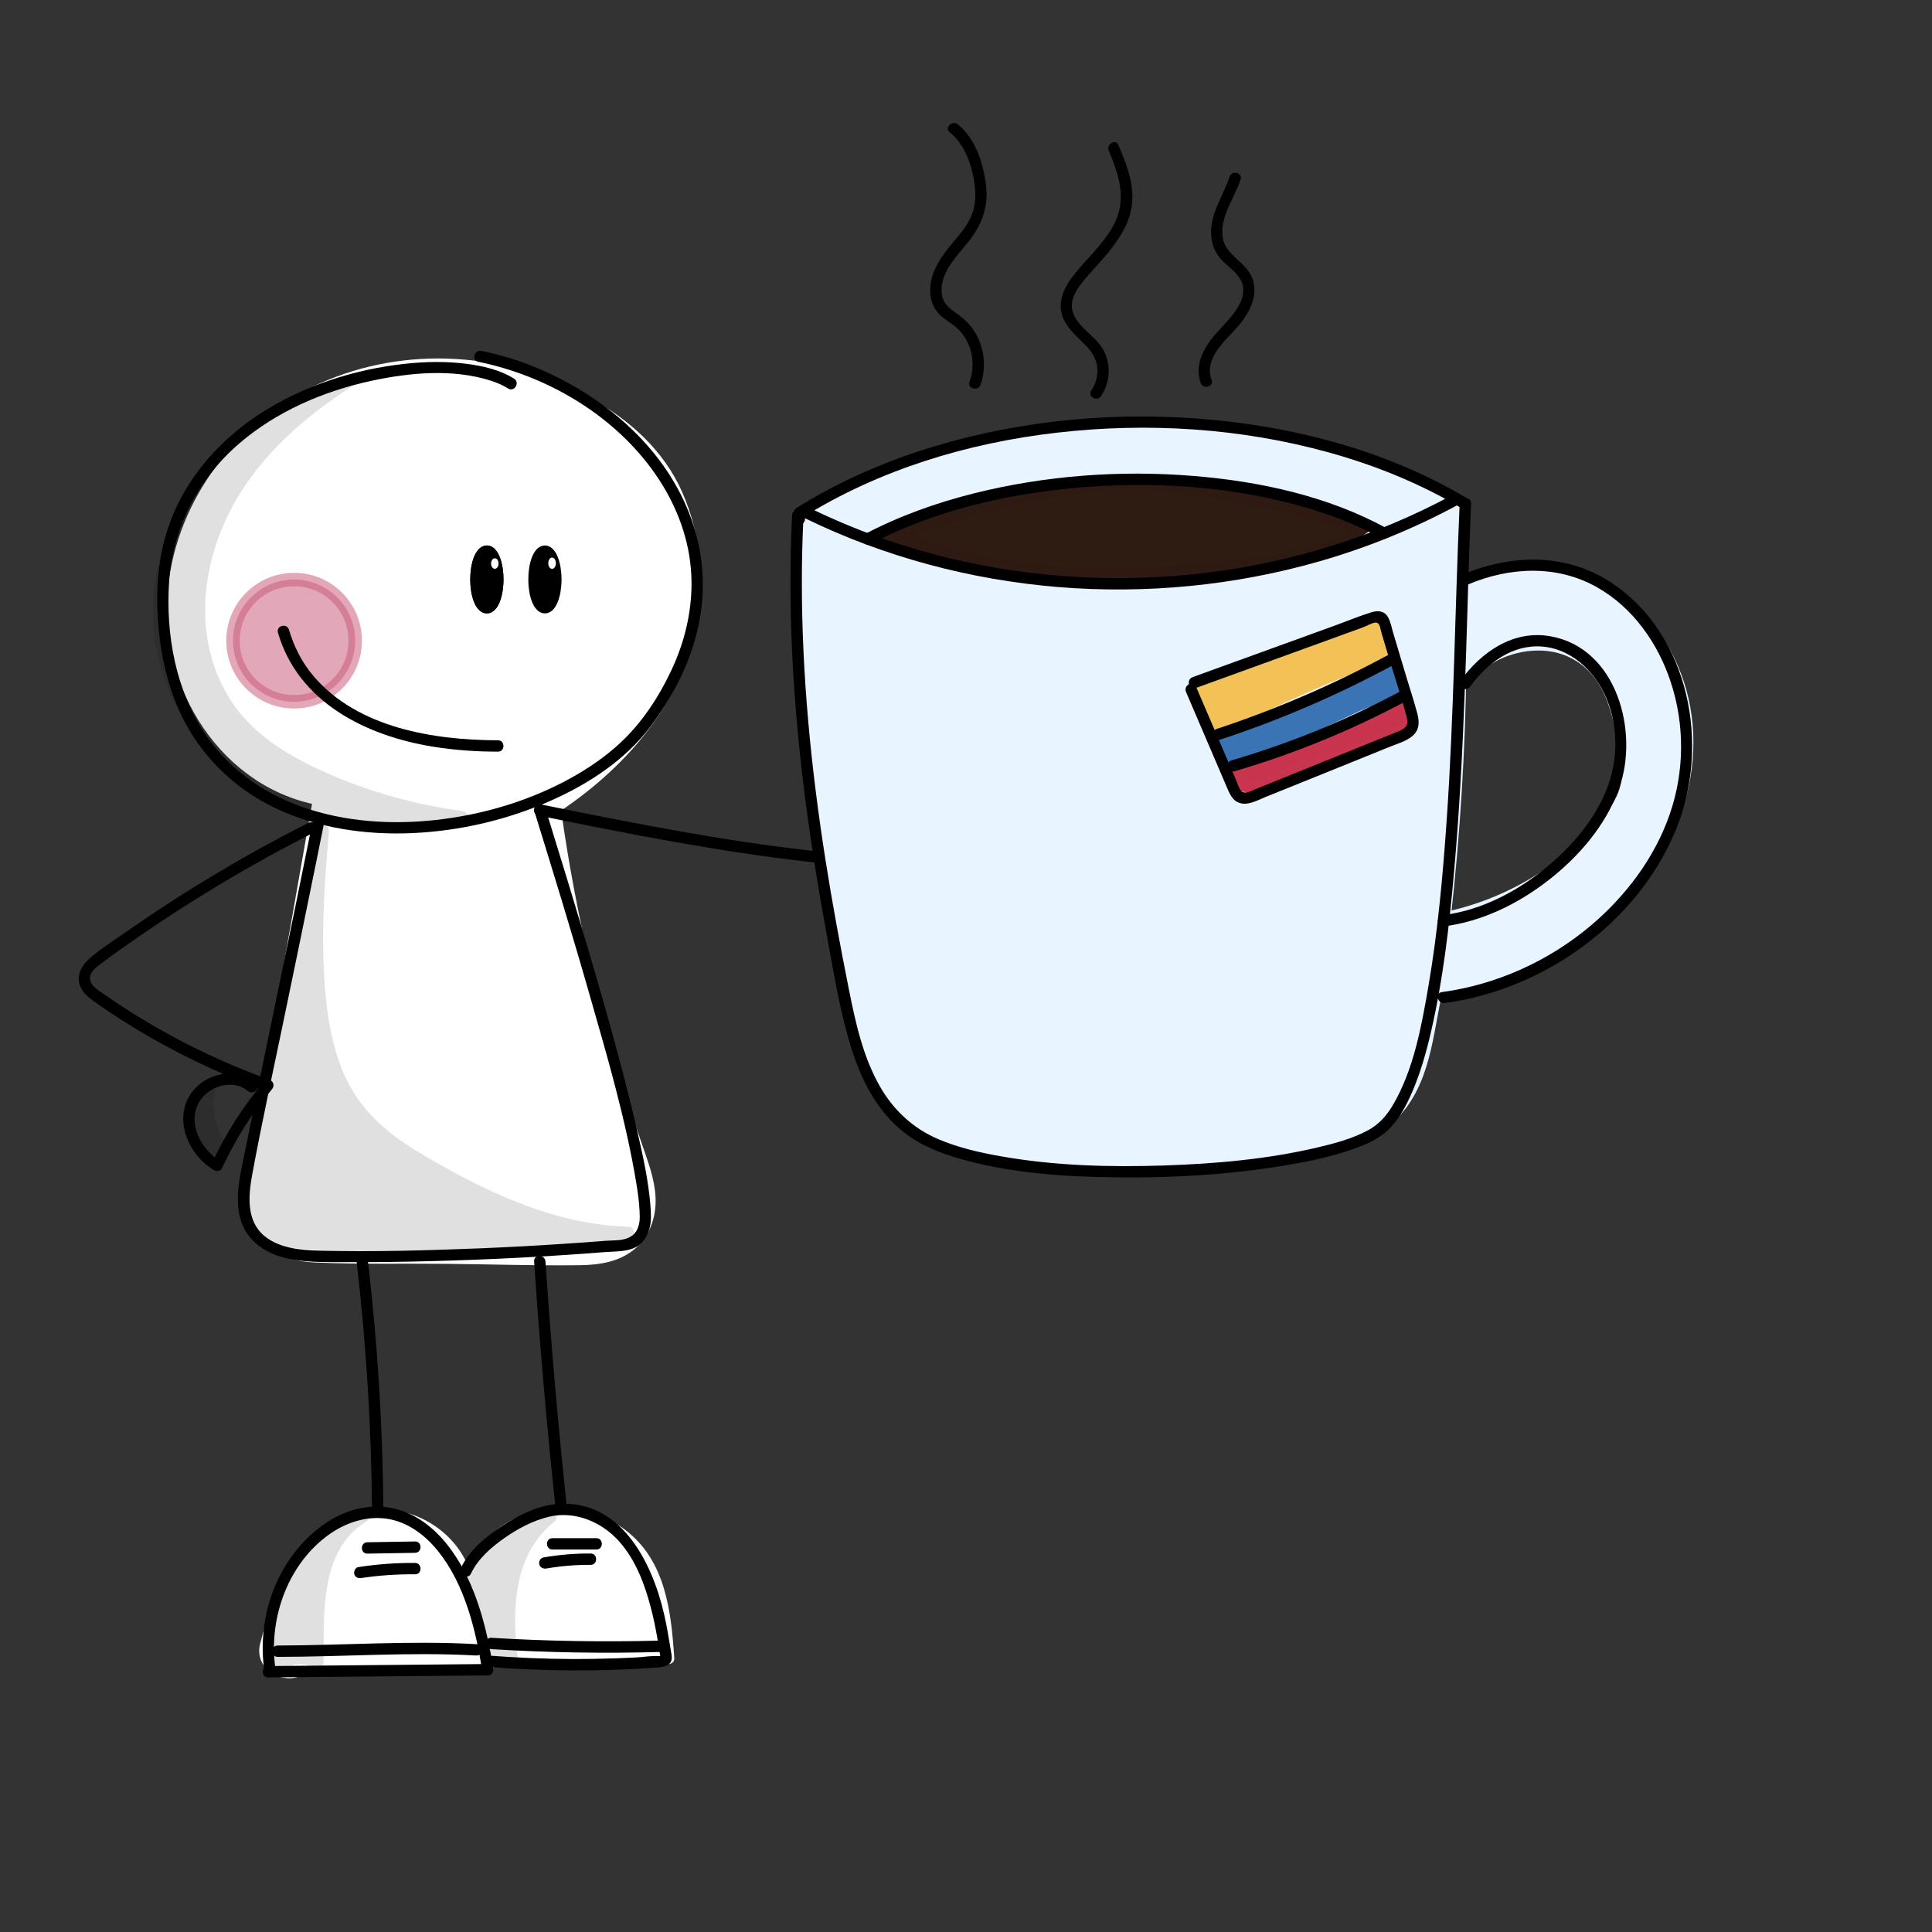 <?xml version="1.0" encoding="utf-8"?>
<!-- Generator: Adobe Adobe Illustrator 24.2.0, SVG Export Plug-In . SVG Version: 6.00 Build 0)  -->
<svg version="1.1" xmlns="http://www.w3.org/2000/svg" xmlns:xlink="http://www.w3.org/1999/xlink" x="0px" y="0px"
	 viewBox="0 0 170.08 170.08" style="enable-background:new 0 0 170.08 170.08;" xml:space="preserve">
<rect x="0" y="0" width="170.08" height="170.08" fill="#333333" stroke="none"/>
<style type="text/css">
	.st0{fill:#FFFFFF;}
	.st1{opacity:0.529;fill:#C85B7B;stroke:#CA5A7A;stroke-width:1.185;stroke-miterlimit:10;}
	.st2{fill:#E8F4FF;}
	.st3{fill:#2E1B12;}
	.st4{fill:#2E1A12;}
	.st5{fill:#F3C156;}
	.st6{fill:#F2C158;}
	.st7{fill:#3B74B5;}
	.st8{fill:#C8344D;}
	.st9{fill:#C9354E;}
	.st10{stroke:#000000;stroke-width:0.965;stroke-miterlimit:10;}
	.st11{fill:#FFFFFF;stroke:#FFFFFF;stroke-width:0.183;stroke-miterlimit:10;}
	.st12{fill:#FFFFFF;stroke:#FFFFFF;stroke-width:0.192;stroke-miterlimit:10;}
	.st13{opacity:0.122;}
</style>
<g id="Ebene_4">
</g>
<g id="Ebene_14">
</g>
<g id="Ebene_16">
	<g>
		<g>
			<path class="st0" d="M24.89,145.83c-0.56-3.52,0.43-7.35,3.16-9.75c2.59-2.27,6.41-2.94,9.42-1.09c1.54,0.95,2.7,2.44,3.13,4.21
				c0.12,0.51,0.8,0.43,0.96,0c1.17-3.15,4.3-5.44,7.68-5.47c3.67-0.03,6.88,2.37,8.09,5.78c0.74,2.08,0.89,4.31,1.03,6.49
				c0.17-0.17,0.33-0.33,0.5-0.5c-5.3,0.47-10.63,0.36-15.91-0.34c-0.28-0.04-0.49,0.26-0.5,0.5c-0.02,0.39-0.03,0.77-0.05,1.16
				c0.17-0.17,0.33-0.33,0.5-0.5c-6.02-0.22-12.04-0.43-18.06-0.65c-0.64-0.02-0.64,0.98,0,1c6.02,0.22,12.04,0.43,18.06,0.65
				c0.28,0.01,0.49-0.24,0.5-0.5c0.02-0.39,0.03-0.77,0.05-1.16c-0.17,0.17-0.33,0.33-0.5,0.5c5.28,0.7,10.61,0.81,15.91,0.34
				c0.26-0.02,0.52-0.21,0.5-0.5c-0.27-4.13-0.76-8.62-4.31-11.31c-3.08-2.34-7.33-2.6-10.61-0.52c-1.77,1.13-3.12,2.79-3.85,4.76
				c0.32,0,0.64,0,0.96,0c-0.86-3.56-4.35-6.08-7.97-6.05c-3.99,0.04-7.5,2.76-8.97,6.39c-0.88,2.16-1.06,4.52-0.69,6.81
				C24.03,146.73,24.99,146.46,24.89,145.83L24.89,145.83z"/>
		</g>
	</g>
</g>
<g id="Ebene_10">
	<g>
		<path class="st0" d="M25.33,145.3c0.58-2.2,1.17-4.44,2.44-6.33c1.26-1.89,3.35-3.38,5.62-3.33c2.94,0.07,5.31,2.73,6.03,5.59
			c0.07,0.28,0.18,0.61,0.46,0.67c0.18,0.04,0.35-0.06,0.5-0.15c1.65-1.02,2.95-2.5,4.45-3.73c1.5-1.23,3.35-2.25,5.28-2.03
			c1.82,0.2,3.38,1.49,4.34,3.04s1.42,3.36,1.83,5.15c-4.53-0.47-9.07-0.74-13.62-0.82c0.04,0.45-0.08,0.91-0.33,1.28
			c-5,0.08-10.01,0.16-15.01,0.23"/>
		<g>
			<path class="st0" d="M27.74,145.97c0.72-2.72,1.75-7.45,5.27-7.82c1.13-0.12,2.19,0.59,2.88,1.45c1.14,1.4,1.02,3.55,2.73,4.46
				c2.1,1.13,4.19-0.88,5.66-2.19c1.26-1.13,2.48-2.51,4.08-3.15c3.64-1.47,4.94,3.64,5.51,6.12c0.8-1.05,1.61-2.11,2.41-3.16
				c-4.53-0.46-9.07-0.73-13.62-0.82c-1.35-0.02-2.5,1.17-2.5,2.5c0.04,0,0.04,0.01,0.01,0.02c0.72-0.41,1.44-0.83,2.16-1.24
				c-5,0.08-10.01,0.16-15.01,0.23c-3.21,0.05-3.22,5.05,0,5c3.31-0.05,6.62-0.1,9.93-0.15c1.61-0.03,3.23,0.01,4.84-0.08
				c2.1-0.11,3.08-1.83,3.07-3.79c-0.83,0.83-1.67,1.67-2.5,2.5c4.55,0.08,9.09,0.36,13.62,0.82c1.7,0.17,2.74-1.73,2.41-3.16
				c-0.99-4.27-3.03-9.15-7.92-9.94c-2.5-0.4-4.9,0.54-6.88,2.03c-1.7,1.28-3.11,3.14-5.02,4.12c0.42-0.11,0.84-0.23,1.26-0.34
				c-0.09,0.01-0.17,0.02-0.26,0.03c0.42,0.11,0.84,0.23,1.26,0.34c-0.08-0.05-0.15-0.09-0.23-0.14c0.3,0.3,0.6,0.6,0.9,0.9
				c-0.34-0.58-0.65-1.88-1.12-2.68c-0.58-0.99-1.33-1.93-2.22-2.66c-1.95-1.61-4.36-2.35-6.87-1.83
				c-5.36,1.11-7.46,6.63-8.68,11.31C22.1,147.75,26.92,149.08,27.74,145.97L27.74,145.97z"/>
		</g>
	</g>
</g>
<g id="Ebene_18">
	<g>
		<path class="st0" d="M30.11,70.13c-1.91,10.83-3.81,21.67-5.72,32.5c-0.35,2.01-0.47,4.56,1.3,5.56c0.73,0.42,1.62,0.44,2.46,0.44
			c7.51,0.08,15.01,0.16,22.52,0.23c1.35,0.01,2.86-0.04,3.79-1.01c1.27-1.33,0.7-3.49,0.08-5.22c-3.75-10.53-6.37-21.46-7.82-32.55
			c5.05-3.04,9.46-7.47,11.44-13.02s1.15-12.28-2.93-16.53c-1.09-1.14-2.38-2.07-3.73-2.88c-5.31-3.19-11.82-4.45-17.87-3.13
			S22.07,39.8,19.22,45.3c-2.27,4.37-2.79,9.71-1,14.3c1.8,4.59,6.03,8.25,10.9,8.94"/>
		<g>
			<path class="st0" d="M27.7,69.46c-1.42,8.04-2.83,16.09-4.25,24.13c-0.32,1.81-0.64,3.61-0.95,5.42
				c-0.32,1.84-0.79,3.74-0.82,5.62c-0.02,1.38,0.23,2.82,0.97,4.01c1.12,1.8,3.06,2.41,5.08,2.5c3.88,0.17,7.8,0.08,11.68,0.12
				c3.87,0.04,7.76,0.17,11.63,0.12c1.75-0.02,3.56-0.3,4.92-1.5c1.27-1.13,1.83-2.8,1.75-4.47c-0.08-1.67-0.69-3.21-1.22-4.76
				c-0.62-1.79-1.2-3.58-1.76-5.39c-2.51-8.21-4.38-16.64-5.5-25.16c-0.41,0.72-0.83,1.44-1.24,2.16
				c6.41-3.92,12.19-10.06,13.41-17.74c0.6-3.8,0.22-7.6-1.32-11.14c-1.63-3.74-4.7-6.47-8.23-8.4c-7.29-3.97-16.09-4.63-23.71-1.22
				c-7.23,3.24-12.51,10.08-13.36,17.99c-0.94,8.7,4.72,17.8,13.7,19.21c1.33,0.21,2.69-0.34,3.08-1.75
				c0.33-1.19-0.4-2.86-1.75-3.08c-6.03-0.95-10.11-6.28-10.14-12.28c-0.04-6.23,3.71-11.74,9.01-14.77
				c5.66-3.24,12.6-3.28,18.56-0.81c2.81,1.17,5.75,2.93,7.42,5.54c1.57,2.44,2.16,5.31,2.02,8.2c-0.36,6.94-5.57,12.49-11.21,15.93
				c-0.68,0.42-1.35,1.31-1.24,2.16c0.9,6.86,2.18,13.66,3.94,20.35c0.86,3.27,1.82,6.52,2.89,9.73c0.48,1.43,1.06,2.85,1.45,4.31
				c0.21,0.76,0.57,1.55-0.27,1.8c-1.21,0.36-2.76,0.07-4.01,0.06c-1.79-0.02-3.59-0.04-5.38-0.06c-3.59-0.04-7.18-0.07-10.77-0.11
				c-0.82-0.01-1.63-0.02-2.45-0.03c-0.72-0.01-1.62,0.14-2.32-0.04c-0.4-0.1-0.29,0.05-0.48-0.24c-0.21-0.33-0.15-0.98-0.14-1.41
				c0.05-1.38,0.4-2.76,0.64-4.12c0.32-1.81,0.64-3.61,0.95-5.42c1.42-8.04,2.83-16.09,4.25-24.13c0.23-1.33-0.36-2.69-1.75-3.08
				C29.56,67.39,27.93,68.13,27.7,69.46L27.7,69.46z"/>
		</g>
	</g>
</g>
<g id="Ebene_26">
	<ellipse class="st1" cx="25.89" cy="56.4" rx="5.38" ry="5.38"/>
</g>
<g id="Ebene_19">
</g>
<g id="Ebene_17">
	<g>
		<path class="st2" d="M70.73,45.85c-0.78,14.34,1.73,28.63,4.22,42.77c0.4,2.3,0.83,4.65,2.03,6.65c2.71,4.52,8.5,6.02,13.73,6.61
			c8.97,1,18.11,0.52,26.93-1.44c1.25-0.28,2.51-0.59,3.61-1.25c2.17-1.3,3.39-3.75,4.04-6.19c0.65-2.44,0.85-4.99,1.6-7.41
			c0.08,0.64,0.15,1.27,0.23,1.91c5.87-0.79,11.44-3.67,15.48-8c3.4-3.65,5.74-8.4,5.96-13.39s-1.84-10.14-5.8-13.17
			c-3.8-2.91-9.19-3.61-13.61-1.78c0.17,2.98,0.03,5.98-0.42,8.93c2.55-3.58,8.4-4.62,11.46-1.46c1.69,1.74,2.25,4.26,2.74,6.63
			c0.26,1.27,0.52,2.59,0.24,3.86c-0.27,1.23-1.03,2.3-1.84,3.26c-3.6,4.26-8.65,7.26-14.11,8.38c1.3-11.64,1.69-23.38,1.17-35.09
			c-0.01-0.3-0.03-0.61-0.15-0.89c-0.22-0.53-0.76-0.83-1.27-1.1c-17.44-9.03-39.59-8.23-56.32,2.06"/>
		<g>
			<path class="st2" d="M70.23,45.85c-0.43,8.19,0.19,16.39,1.27,24.51c0.54,4.04,1.18,8.06,1.87,12.08
				c0.33,1.94,0.67,3.89,1.02,5.83c0.32,1.81,0.61,3.65,1.27,5.37c2.28,6,8.71,7.96,14.53,8.68c7.75,0.96,15.66,0.71,23.36-0.57
				c2.1-0.35,4.28-0.68,6.3-1.37c1.71-0.59,3.1-1.63,4.13-3.12c2.35-3.4,2.26-7.7,3.41-11.53c-0.33-0.04-0.65-0.09-0.98-0.13
				c0.08,0.64,0.15,1.27,0.23,1.91c0.04,0.35,0.28,0.53,0.63,0.48c8.41-1.17,16.31-6.55,19.91-14.33c1.76-3.81,2.41-8.08,1.46-12.2
				c-0.89-3.84-3.14-7.41-6.48-9.56c-3.85-2.47-8.89-2.94-13.12-1.21c-0.2,0.08-0.38,0.25-0.37,0.48c0.16,2.94,0.04,5.89-0.4,8.8
				c-0.08,0.56,0.57,0.86,0.91,0.39c1.4-1.92,3.77-3.05,6.12-3.09c2.6-0.05,4.7,1.3,5.83,3.63c0.63,1.3,0.95,2.73,1.24,4.13
				c0.35,1.68,0.73,3.41-0.04,5.04c-0.65,1.37-1.77,2.53-2.83,3.59c-1.05,1.04-2.2,1.99-3.43,2.83c-2.72,1.85-5.76,3.15-8.98,3.82
				c0.21,0.16,0.42,0.32,0.63,0.48c0.82-7.34,1.28-14.71,1.37-22.1c0.05-3.67,0.01-7.34-0.13-11.01c-0.05-1.45,0.2-3.13-1.14-4.05
				c-1.21-0.83-2.71-1.4-4.05-1.98c-10.9-4.7-23.21-5.84-34.83-3.52c-6.54,1.31-12.85,3.73-18.55,7.21c-0.55,0.34-0.05,1.2,0.5,0.86
				c9.89-6.05,21.61-8.8,33.17-8.15c5.77,0.32,11.49,1.5,16.9,3.54c1.4,0.53,2.78,1.11,4.13,1.75c0.6,0.28,1.19,0.57,1.77,0.89
				c0.26,0.14,0.54,0.29,0.74,0.52c0.34,0.39,0.28,0.97,0.3,1.45c0.15,3.54,0.22,7.09,0.2,10.64c-0.04,8-0.51,16-1.39,23.95
				c-0.04,0.34,0.35,0.54,0.63,0.48c3.23-0.68,6.32-1.97,9.05-3.81c1.36-0.91,2.63-1.95,3.8-3.1c1.12-1.11,2.3-2.36,2.99-3.79
				c0.82-1.68,0.63-3.42,0.27-5.2c-0.32-1.6-0.67-3.22-1.34-4.72c-1.15-2.56-3.38-4.21-6.2-4.37c-2.93-0.17-5.88,1.21-7.61,3.58
				c0.3,0.13,0.61,0.26,0.91,0.39c0.45-3,0.61-6.03,0.44-9.06c-0.12,0.16-0.24,0.32-0.37,0.48c3.61-1.47,7.79-1.3,11.26,0.48
				c3.42,1.76,5.81,5.01,6.88,8.67c2.31,7.92-1.86,16.14-8.07,21c-3.57,2.8-7.87,4.59-12.36,5.21c0.21,0.16,0.42,0.32,0.63,0.48
				c-0.08-0.64-0.15-1.27-0.23-1.91c-0.06-0.53-0.81-0.71-0.98-0.13c-1.02,3.4-1.01,7.14-2.72,10.32c-0.75,1.4-1.81,2.59-3.26,3.28
				c-1.62,0.78-3.53,1.05-5.28,1.38c-7.49,1.43-15.18,1.8-22.78,1.11c-5.52-0.5-12.48-1.63-15.29-7.1c-0.81-1.58-1.19-3.36-1.51-5.1
				c-0.33-1.82-0.65-3.65-0.96-5.47c-0.67-3.89-1.32-7.78-1.88-11.69c-1.24-8.72-1.98-17.53-1.52-26.34
				C71.26,45.2,70.26,45.2,70.23,45.85L70.23,45.85z"/>
		</g>
	</g>
</g>
<g id="Ebene_20">
	<g>
		<path class="st3" d="M78.53,46.99c6.65-2.72,13.76-4.33,20.93-4.75"/>
		<g>
			<path class="st4" d="M78.67,47.47c6.63-2.7,13.66-4.31,20.8-4.74c0.64-0.04,0.64-1.04,0-1c-7.23,0.43-14.36,2.04-21.07,4.77
				C77.81,46.75,78.07,47.72,78.67,47.47L78.67,47.47z"/>
		</g>
	</g>
	<g>
		<path class="st3" d="M78.57,47.1c7.62-2.5,15.48-5.02,23.48-4.43c1.98,0.15,3.93,0.48,5.88,0.85c4.13,0.79,8.22,1.75,12.26,2.89
			c-2.94,2.21-6.77,2.74-10.42,3.19c-4.62,0.57-9.26,1.15-13.91,0.96c-6.04-0.24-11.95-1.76-17.8-3.28"/>
		<g>
			<path class="st4" d="M78.7,47.59c5.24-1.72,10.54-3.45,16.02-4.17c2.66-0.35,5.36-0.44,8.03-0.19c2.73,0.26,5.44,0.83,8.12,1.4
				c3.08,0.66,6.14,1.41,9.18,2.26c-0.04-0.3-0.08-0.61-0.12-0.91c-2.01,1.49-4.4,2.2-6.83,2.64c-2.67,0.48-5.39,0.76-8.08,1.04
				c-2.88,0.3-5.78,0.5-8.67,0.42c-2.9-0.08-5.77-0.47-8.62-1.02c-3.21-0.62-6.38-1.44-9.54-2.25c-0.62-0.16-0.89,0.8-0.27,0.96
				c5.73,1.48,11.52,2.97,17.45,3.27c2.97,0.15,5.95-0.02,8.91-0.31c2.76-0.27,5.53-0.58,8.26-1.01c2.79-0.44,5.58-1.18,7.89-2.88
				c0.33-0.25,0.33-0.79-0.12-0.91c-5.36-1.49-10.86-2.86-16.38-3.56c-5.5-0.7-11.01,0.09-16.34,1.47c-3.09,0.8-6.13,1.79-9.16,2.78
				C77.83,46.82,78.09,47.79,78.7,47.59L78.7,47.59z"/>
		</g>
	</g>
</g>
<g id="Ebene_21">
	<g>
		<path class="st5" d="M105.73,60.85c0.04,0.82,0.26,1.63,0.64,2.36c0.1,0.19,0.21,0.38,0.38,0.51c0.52,0.41,1.28,0.11,1.88-0.2
			c4.38-2.29,8.92-4.26,13.58-5.91c-0.5-0.8-0.78-1.75-0.79-2.69c-5.39,1.42-10.65,3.3-15.72,5.6"/>
		<g>
			<path class="st6" d="M105.23,60.85c0.08,1.19,0.47,3.44,1.99,3.56c0.75,0.06,1.43-0.35,2.07-0.68c0.84-0.43,1.68-0.85,2.53-1.26
				c3.42-1.65,6.93-3.11,10.51-4.39c0.3-0.11,0.47-0.44,0.3-0.73c-0.45-0.76-0.69-1.56-0.72-2.44c-0.01-0.33-0.31-0.57-0.63-0.48
				c-5.43,1.44-10.73,3.33-15.84,5.65c-0.59,0.27-0.08,1.13,0.5,0.86c5.04-2.29,10.26-4.14,15.61-5.55
				c-0.21-0.16-0.42-0.32-0.63-0.48c0.03,1.06,0.32,2.04,0.86,2.95c0.1-0.24,0.2-0.49,0.3-0.73c-3,1.07-5.95,2.26-8.84,3.59
				c-1.43,0.65-2.84,1.34-4.23,2.05c-0.52,0.27-1.57,1.03-2.07,0.42c-0.48-0.6-0.65-1.58-0.7-2.33
				C106.19,60.22,105.19,60.21,105.23,60.85L105.23,60.85z"/>
		</g>
	</g>
</g>
<g id="Ebene_23">
	<g>
		<path class="st7" d="M107.43,64.98c0.13,0.77,0.47,1.73,1.24,1.74c0.2,0,0.4-0.07,0.59-0.14c2.97-1.12,5.9-2.37,8.76-3.75
			c1.68-0.81,3.43-1.69,5.3-1.68c-0.28-0.88-0.55-1.77-0.83-2.65c-4.91,2.57-9.89,5.15-15.27,6.49"/>
		<g>
			<path class="st7" d="M106.95,65.12c0.19,1.04,0.78,2.34,2.06,2.07c0.81-0.17,1.62-0.59,2.39-0.9c0.78-0.31,1.55-0.63,2.32-0.96
				c1.6-0.68,3.19-1.41,4.76-2.16c1.54-0.74,3.11-1.49,4.84-1.51c0.31,0,0.58-0.32,0.48-0.63c-0.28-0.88-0.55-1.77-0.83-2.65
				c-0.1-0.32-0.44-0.45-0.73-0.3c-4.87,2.54-9.79,5.09-15.15,6.44c-0.62,0.16-0.36,1.12,0.27,0.96c5.44-1.37,10.44-3.96,15.39-6.54
				c-0.24-0.1-0.49-0.2-0.73-0.3c0.28,0.88,0.55,1.77,0.83,2.65c0.16-0.21,0.32-0.42,0.48-0.63c-2.91,0.04-5.57,1.8-8.14,2.95
				c-1.41,0.63-2.83,1.24-4.27,1.81c-0.37,0.15-0.74,0.29-1.11,0.43c-0.3,0.11-0.8,0.41-1.13,0.38c-0.55-0.05-0.69-0.96-0.76-1.37
				C107.8,64.22,106.84,64.49,106.95,65.12L106.95,65.12z"/>
		</g>
	</g>
</g>
<g id="Ebene_24">
	<g>
		<path class="st8" d="M108.79,68.19c-0.04,0.64,0.63,1.13,1.27,1.15c0.64,0.02,1.23-0.29,1.8-0.58c1.02-0.51,2.07-0.96,3.14-1.34
			c3.12-1.13,6.52-1.77,9.14-3.81c-0.25-0.56-0.44-1.15-0.58-1.76c-1.61,0.66-3.22,1.32-4.83,1.97c-3.53,1.44-7.06,2.89-10.67,4.1"
			/>
		<g>
			<path class="st9" d="M108.29,68.19c0.03,1.41,1.57,1.88,2.73,1.5c0.77-0.26,1.49-0.69,2.23-1.02c0.81-0.36,1.64-0.68,2.48-0.97
				c2.97-1.01,6.13-1.71,8.67-3.66c0.24-0.18,0.3-0.41,0.18-0.68c-0.23-0.53-0.4-1.08-0.53-1.64c-0.06-0.24-0.37-0.45-0.62-0.35
				c-5.13,2.1-10.24,4.3-15.5,6.08c-0.61,0.21-0.35,1.17,0.27,0.96c5.26-1.78,10.37-3.98,15.5-6.08c-0.21-0.12-0.41-0.23-0.62-0.35
				c0.15,0.65,0.37,1.27,0.63,1.88c0.06-0.23,0.12-0.46,0.18-0.68c-2.14,1.63-4.72,2.37-7.24,3.17c-1.25,0.4-2.49,0.84-3.7,1.36
				c-0.58,0.25-3.63,2.07-3.66,0.48C109.28,67.55,108.28,67.54,108.29,68.19L108.29,68.19z"/>
		</g>
	</g>
</g>
<g id="Ebene_22">
	<g>
		<g>
			<path d="M45.25,33.33c-1.22-0.76-2.67-1.1-4.08-1.29c-1.87-0.25-3.77-0.21-5.64,0c-4.43,0.5-8.83,1.93-12.59,4.35
				c-3.99,2.58-7.15,6.36-8.42,10.99c-0.72,2.64-0.81,5.41-0.54,8.12c0.24,2.44,0.8,4.84,1.81,7.09c1.71,3.79,4.74,6.8,8.49,8.57
				c3.73,1.76,7.93,2.36,12.03,2.18c4.19-0.19,8.34-1.16,12.17-2.85c3.34-1.48,6.54-3.57,8.77-6.51c2.27-3,3.97-6.5,4.47-10.25
				c0.42-3.12-0.05-6.27-1.3-9.16c-2.51-5.8-7.84-10.08-13.62-12.37c-1.43-0.57-2.91-1-4.42-1.31c-0.63-0.13-0.9,0.84-0.27,0.96
				c5.93,1.21,11.66,4.53,15.27,9.45c1.77,2.41,3.01,5.21,3.38,8.19c0.41,3.3-0.28,6.64-1.71,9.63c-1.11,2.33-2.58,4.56-4.49,6.32
				c-1.29,1.19-2.75,2.19-4.28,3.04c-3.43,1.9-7.26,3.09-11.14,3.61c-3.94,0.53-8.03,0.37-11.84-0.82
				c-3.66-1.14-6.98-3.34-9.16-6.53c-2.67-3.9-3.57-8.91-3.25-13.57c0.33-4.74,2.57-9.02,6.15-12.11c3.29-2.84,7.45-4.63,11.68-5.54
				c3.34-0.72,7.13-1.07,10.45-0.02c0.55,0.17,1.08,0.4,1.58,0.71C45.29,34.53,45.8,33.67,45.25,33.33L45.25,33.33z"/>
		</g>
	</g>
	<g>
		<g>
			<path d="M27.5,72.43c-1.92,9.59-3.96,19.15-5.89,28.73c-0.39,1.94-0.98,4.05-0.48,6.02c0.45,1.78,1.87,2.94,3.58,3.45
				c1.84,0.55,3.82,0.47,5.72,0.48c2.53,0.01,5.06-0.02,7.59-0.09c5.06-0.13,10.11-0.39,15.16-0.79c0.99-0.08,2.26,0.01,3.09-0.63
				c0.47-0.37,0.79-0.96,0.93-1.54c0.15-0.62,0.11-1.29,0.06-1.91c-0.17-2.19-0.65-4.35-1.14-6.49c-0.68-2.99-1.47-5.95-2.28-8.9
				c-1.66-6-3.47-11.96-5.31-17.91c-0.17-0.56-0.35-1.12-0.52-1.68c-0.19-0.61-1.16-0.35-0.96,0.27c1.68,5.44,3.36,10.89,4.92,16.37
				c1.53,5.33,3.1,10.72,4.02,16.19c0.14,0.85,0.27,1.7,0.31,2.56c0.03,0.63,0.05,1.1-0.19,1.64c-0.51,1.12-1.87,0.95-2.91,1.04
				c-1.2,0.1-2.4,0.18-3.6,0.26c-2.4,0.16-4.8,0.29-7.21,0.39c-4.73,0.19-9.48,0.33-14.21,0.21c-1.65-0.04-3.56-0.19-4.89-1.28
				c-1.62-1.33-1.43-3.55-1.09-5.4c0.84-4.56,1.84-9.1,2.78-13.64c0.95-4.57,1.89-9.13,2.82-13.71c0.23-1.12,0.46-2.25,0.68-3.37
				C28.59,72.07,27.63,71.8,27.5,72.43L27.5,72.43z"/>
		</g>
	</g>
	<g>
		<g>
			<path d="M47.38,71.79c8.06,1.64,16.13,3.24,24.31,4.13c0.64,0.07,0.63-0.93,0-1c-8.09-0.89-16.08-2.48-24.05-4.1
				C47.02,70.7,46.75,71.66,47.38,71.79L47.38,71.79z"/>
		</g>
	</g>
	<g>
		<g>
			<path d="M27.13,72.45c-5.51,2.79-10.83,5.96-15.9,9.5c-1.14,0.8-2.38,1.56-3.41,2.49C7,85.18,6.6,86.24,7.28,87.22
				c0.33,0.48,0.82,0.82,1.3,1.15c0.61,0.43,1.24,0.85,1.87,1.26c1.26,0.81,2.55,1.58,3.87,2.3c2.93,1.61,5.99,2.98,9.14,4.11
				c-0.07-0.28-0.15-0.56-0.22-0.84c-1.82,2.18-3.36,4.57-4.56,7.15c0.23-0.06,0.46-0.12,0.68-0.18c-1.66-0.96-2.87-3.25-1.87-5.09
				c0.78-1.44,2.99-2.16,4.32-1.04c0.49,0.41,1.2-0.29,0.71-0.71c-1.78-1.51-4.63-0.83-5.82,1.11c-1.41,2.31-0.01,5.33,2.16,6.58
				c0.22,0.13,0.57,0.07,0.68-0.18c1.16-2.5,2.63-4.84,4.4-6.95c0.25-0.3,0.15-0.7-0.22-0.84c-5.15-1.85-10.05-4.38-14.54-7.51
				c-0.42-0.29-1.06-0.66-1.22-1.18c-0.21-0.68,0.49-1.2,0.96-1.55c1.1-0.84,2.25-1.63,3.39-2.42c2.29-1.58,4.63-3.08,7.01-4.51
				c2.72-1.63,5.49-3.16,8.31-4.59C28.21,73.02,27.7,72.16,27.13,72.45L27.13,72.45z"/>
		</g>
	</g>
	<g>
		<g>
			<path d="M24.26,146.98c-0.65-4.27,0.94-9.01,4.42-11.68c1.4-1.08,3.14-1.77,4.93-1.65c2,0.13,3.7,1.35,4.93,2.87
				c2.38,2.95,3.34,6.94,3.92,10.6c0.16-0.21,0.32-0.42,0.48-0.63c-6.44,0.06-12.89,0.12-19.33,0.18c-0.64,0.01-0.64,1.01,0,1
				c6.44-0.06,12.89-0.12,19.33-0.18c0.35,0,0.53-0.32,0.48-0.63c-0.57-3.57-1.51-7.32-3.62-10.31c-1.3-1.84-3.14-3.41-5.42-3.81
				c-4.34-0.75-8.16,2.63-9.91,6.31c-1.21,2.56-1.6,5.4-1.18,8.2C23.4,147.88,24.36,147.61,24.26,146.98L24.26,146.98z"/>
		</g>
	</g>
	<g>
		<g>
			<path d="M24.45,145.86c5.82,0,11.65-0.45,17.47-0.12c0.64,0.04,0.64-0.96,0-1c-5.82-0.33-11.65,0.11-17.47,0.12
				C23.8,144.86,23.8,145.86,24.45,145.86L24.45,145.86z"/>
		</g>
	</g>
	<g>
		<g>
			<path d="M32.34,136.77c1.4-0.02,2.8-0.05,4.2-0.07c0.64-0.01,0.64-1.01,0-1c-1.4,0.02-2.8,0.05-4.2,0.07
				C31.7,135.78,31.7,136.78,32.34,136.77L32.34,136.77z"/>
		</g>
	</g>
	<g>
		<g>
			<path d="M31.8,138.92c1.57-0.24,3.15-0.34,4.74-0.33c0.64,0.01,0.64-0.99,0-1c-1.68-0.01-3.35,0.11-5,0.37
				c-0.27,0.04-0.41,0.38-0.35,0.62C31.27,138.86,31.53,138.96,31.8,138.92L31.8,138.92z"/>
		</g>
	</g>
	<g>
		<g>
			<path d="M41.46,138.53c0.59-1.26,1.72-2.26,2.83-3.05c1.22-0.87,2.6-1.62,4.06-1.96c2.28-0.54,4.64,0.47,6.16,2.18
				c1.44,1.62,2.24,3.74,2.78,5.81c0.24,0.89,0.42,1.8,0.58,2.71c0.06,0.35,0.12,0.7,0.17,1.05c0.02,0.13,0.04,0.25,0.06,0.38
				c0.01,0.06,0.03,0.13,0.03,0.19c0,0.02,0.02,0.05,0.01,0.07c0.02-0.21,0.06-0.1-0.18-0.12c-0.64-0.04-1.33,0.09-1.97,0.12
				c-0.62,0.03-1.23,0.06-1.85,0.08c-1.23,0.04-2.47,0.06-3.7,0.06c-2.51-0.01-5.02-0.12-7.52-0.31c-0.64-0.05-0.64,0.95,0,1
				c4.92,0.39,9.87,0.42,14.8,0.07c0.76-0.05,1.55-0.16,1.4-1.12c-0.05-0.3-0.1-0.6-0.15-0.9c-0.15-0.92-0.31-1.83-0.52-2.74
				c-1.06-4.57-3.83-10.07-9.36-9.65c-1.74,0.13-3.44,0.98-4.88,1.93c-1.41,0.93-2.9,2.13-3.63,3.7
				C40.33,138.6,41.19,139.11,41.46,138.53L41.46,138.53z"/>
		</g>
	</g>
	<g>
		<g>
			<path d="M43.26,145.18c4.92,0.3,9.86,0.39,14.79,0.25c0.64-0.02,0.64-1.02,0-1c-4.93,0.13-9.87,0.05-14.79-0.25
				C42.62,144.14,42.62,145.14,43.26,145.18L43.26,145.18z"/>
		</g>
	</g>
	<g>
		<g>
			<path d="M48.64,136.41c1.29,0,2.58,0,3.86,0c0.64,0,0.64-1,0-1c-1.29,0-2.58,0-3.86,0C47.99,135.41,47.99,136.41,48.64,136.41
				L48.64,136.41z"/>
		</g>
	</g>
	<g>
		<g>
			<path d="M48.1,138.08c1.29-0.22,2.59-0.33,3.9-0.32c0.64,0,0.64-1,0-1c-1.4-0.01-2.79,0.11-4.17,0.35
				c-0.27,0.05-0.42,0.37-0.35,0.62C47.56,138.01,47.83,138.12,48.1,138.08L48.1,138.08z"/>
		</g>
	</g>
	<g>
		<g>
			<path d="M47.02,111.05c0.49,7.29,1.12,14.56,1.9,21.82c0.07,0.63,1.07,0.64,1,0c-0.78-7.26-1.41-14.54-1.9-21.82
				C47.97,110.42,46.97,110.41,47.02,111.05L47.02,111.05z"/>
		</g>
	</g>
	<g>
		<g>
			<path d="M31.41,111.21c0.84,7.25,1.29,14.55,1.34,21.85c0,0.64,1,0.64,1,0c-0.05-7.3-0.49-14.6-1.34-21.85
				C32.34,110.57,31.34,110.57,31.41,111.21L31.41,111.21z"/>
		</g>
	</g>
	<g>
		<g>
			<path d="M24.47,55.7c1.78,6.12,7.75,9.08,13.64,10.03c1.89,0.31,3.81,0.44,5.73,0.44c0.64,0,0.64-1,0-1
				c-5.66-0.01-12.35-1.09-16.23-5.64c-1.02-1.19-1.73-2.6-2.17-4.09C25.26,54.82,24.29,55.08,24.47,55.7L24.47,55.7z"/>
		</g>
	</g>
	<ellipse class="st10" cx="42.86" cy="51.01" rx="0.98" ry="2.51"/>
	<ellipse class="st10" cx="42.86" cy="51.01" rx="0.98" ry="2.51"/>
	<ellipse class="st11" cx="43.56" cy="49.61" rx="0.24" ry="0.37"/>
	<ellipse class="st11" cx="48.36" cy="49.49" rx="0.24" ry="0.37"/>
	<ellipse class="st11" cx="48.36" cy="49.61" rx="0.24" ry="0.37"/>
	<ellipse class="st11" cx="48.6" cy="49.61" rx="0.24" ry="0.37"/>
	<ellipse class="st10" cx="47.97" cy="51.01" rx="0.98" ry="2.51"/>
	<ellipse class="st12" cx="48.6" cy="49.58" rx="0.24" ry="0.4"/>
</g>
<g id="Ebene_12">
</g>
<g id="Ebene_7">
</g>
<g id="Ebene_25">
</g>
<g id="Ebene_27">
	<g class="st13">
		<path d="M30.48,33.75c-4.96,3.19-9.41,7.49-11.6,12.97S17.14,58.94,21,63.4c1.93,2.23,4.55,3.75,7.24,4.96
			c3.97,1.79,8.2,2.99,12.51,3.54c-4.05,0.2-8.16,0.4-12.12-0.48c-14.19-3.17-19.63-19.11-9.29-31.18c2.52-2.95,6.32-4.58,10.04-5.7
			"/>
		<g>
			<path d="M30.23,33.32c-6.12,3.96-11.77,9.79-12.93,17.27c-0.54,3.47-0.16,7.1,1.41,10.27c1.73,3.48,4.88,5.82,8.31,7.48
				c4.32,2.09,8.97,3.43,13.72,4.06c0-0.33,0-0.67,0-1c-5.05,0.25-10.26,0.48-15.06-1.4c-3.24-1.27-6.14-3.46-8.14-6.33
				c-4.16-5.97-3.85-13.75-0.18-19.87c1.27-2.13,2.85-4.11,4.9-5.53c2.19-1.52,4.7-2.49,7.24-3.26c0.61-0.19,0.35-1.15-0.27-0.96
				c-2.36,0.72-4.71,1.61-6.81,2.92c-2.02,1.26-3.61,2.93-4.98,4.87c-2.26,3.2-3.71,6.97-3.95,10.89
				C13.06,60.09,17.18,67,23.77,70.24c5.3,2.6,11.22,2.44,16.97,2.16c0.66-0.03,0.62-0.92,0-1c-4.07-0.54-8.08-1.64-11.84-3.29
				c-3.37-1.47-6.71-3.42-8.69-6.62c-3.73-6-2.25-13.69,1.67-19.18c2.34-3.29,5.48-5.95,8.85-8.13
				C31.28,33.84,30.77,32.97,30.23,33.32L30.23,33.32z"/>
		</g>
	</g>
	<g class="st13">
		<path d="M28.45,73.17c-0.44,4.8-0.76,9.64-0.3,14.44c0.36,3.75,1.26,7.61,3.69,10.49c1.65,1.95,3.88,3.31,6.1,4.57
			c5.38,3.03,11.19,5.72,17.36,5.85c-9.64,1.4-19.44,1.71-29.15,0.9c-0.64-0.05-1.3-0.12-1.89-0.38c-1.17-0.53-1.86-1.81-2.04-3.09
			c-0.18-1.28,0.08-2.57,0.33-3.83c1.85-9.17,3.69-18.33,5.54-27.5"/>
		<g>
			<path d="M27.95,73.17c-0.35,3.82-0.63,7.66-0.49,11.5c0.11,3.27,0.45,6.64,1.65,9.7c1.2,3.07,3.28,5.38,6.02,7.18
				c2.81,1.85,5.88,3.44,8.97,4.77c3.56,1.52,7.31,2.59,11.21,2.69c-0.04-0.33-0.09-0.65-0.13-0.98c-8.58,1.24-17.29,1.61-25.95,1.1
				c-1.06-0.06-2.11-0.13-3.17-0.23c-0.97-0.09-1.87-0.29-2.51-1.07c-1.34-1.64-0.82-3.94-0.44-5.83c0.86-4.26,1.71-8.52,2.57-12.78
				c0.97-4.83,1.94-9.65,2.91-14.48c0.13-0.63-0.84-0.9-0.96-0.27c-1.82,9.04-3.64,18.09-5.46,27.13c-0.39,1.95-0.84,4.03,0.03,5.91
				c0.34,0.74,0.88,1.4,1.59,1.81c0.83,0.48,1.81,0.53,2.75,0.61c4.53,0.36,9.08,0.48,13.62,0.36c5.12-0.13,10.23-0.58,15.3-1.32
				c0.57-0.08,0.41-0.97-0.13-0.98c-6.67-0.17-12.98-3.25-18.59-6.63c-2.74-1.65-5.04-3.67-6.38-6.63c-1.31-2.91-1.7-6.18-1.85-9.33
				c-0.2-4.08,0.09-8.17,0.46-12.24C29.01,72.52,28.01,72.53,27.95,73.17L27.95,73.17z"/>
		</g>
	</g>
	<g class="st13">
		<path d="M18.43,95.97c-0.39,1.83,0.11,3.84,1.3,5.28c-0.67,0.23-1.44-0.14-1.85-0.72c-0.41-0.58-0.53-1.31-0.55-2.02
			c-0.02-0.92,0.14-1.92,0.8-2.55"/>
		<g>
			<path d="M17.95,95.83c-0.42,2.04,0.11,4.15,1.43,5.77c0.07-0.28,0.15-0.56,0.22-0.84c-1.03,0.32-1.62-0.87-1.72-1.7
				c-0.12-0.92-0.08-2.07,0.62-2.76c0.46-0.45-0.25-1.16-0.71-0.71c-1,0.98-1.09,2.58-0.85,3.88c0.13,0.7,0.45,1.38,1.01,1.83
				c0.54,0.43,1.25,0.63,1.92,0.42c0.38-0.12,0.46-0.54,0.22-0.84c-1.07-1.32-1.51-3.13-1.17-4.79c0.05-0.26-0.08-0.54-0.35-0.62
				C18.32,95.42,18.01,95.57,17.95,95.83L17.95,95.83z"/>
		</g>
	</g>
	<g class="st13">
		<path d="M32,133.53c-2.02,1.21-3.17,3.5-3.63,5.81c-0.46,2.31-0.32,4.69-0.37,7.04c-0.8-0.42-1.77-0.49-2.62-0.19
			c-0.32,0.11-0.66,0.28-0.99,0.18c-0.59-0.17-0.67-0.97-0.6-1.58c0.22-2.1,0.67-4.21,1.65-6.08s2.55-3.5,4.53-4.23"/>
		<g>
			<path d="M31.75,133.09c-4.53,2.8-4.17,8.66-4.25,13.28c0.25-0.14,0.5-0.29,0.75-0.43c-0.58-0.28-1.2-0.45-1.86-0.44
				c-0.35,0.01-0.71,0.06-1.05,0.17c-0.32,0.1-0.78,0.4-0.99,0.02c-0.28-0.52-0.01-1.48,0.07-2.01c0.12-0.78,0.28-1.56,0.5-2.33
				c0.77-2.71,2.45-5.34,5.18-6.4c0.59-0.23,0.34-1.2-0.27-0.96c-3.15,1.22-5.08,4.15-5.94,7.31c-0.24,0.88-0.4,1.77-0.52,2.67
				c-0.09,0.7-0.24,1.49,0.07,2.16c0.27,0.57,0.84,0.84,1.46,0.72c0.44-0.09,0.82-0.3,1.27-0.34c0.54-0.05,1.07,0.06,1.56,0.29
				c0.34,0.16,0.75-0.03,0.75-0.43c0.07-4.21-0.41-9.84,3.75-12.42C32.8,133.62,32.3,132.75,31.75,133.09L31.75,133.09z"/>
		</g>
	</g>
	<g class="st13">
		<path d="M48.47,133.62c-1.81,1.39-2.9,3.57-3.34,5.8c-0.45,2.24-0.3,4.55,0,6.81c-0.61-0.27-1.33-0.27-1.93-0.01
			c-0.23-2.44-0.92-4.83-2.02-7.02c-0.11-0.21-0.22-0.44-0.2-0.68c0.02-0.28,0.21-0.51,0.4-0.71c1.75-1.91,3.93-3.42,6.33-4.4"/>
		<g>
			<path d="M48.12,133.26c-3.9,3.09-4.08,8.44-3.49,12.97c0.21-0.16,0.42-0.32,0.63-0.48c-0.72-0.28-1.48-0.28-2.2-0.01
				c0.21,0.16,0.42,0.32,0.63,0.48c-0.14-1.34-0.38-2.66-0.77-3.95c-0.19-0.64-0.42-1.27-0.67-1.89c-0.12-0.28-0.23-0.56-0.36-0.83
				c-0.13-0.28-0.49-0.77-0.4-1.09c0.07-0.24,0.42-0.51,0.59-0.68c0.22-0.23,0.45-0.45,0.68-0.66c0.48-0.44,0.99-0.86,1.52-1.25
				c1.1-0.79,2.29-1.46,3.54-1.98c0.59-0.24,0.33-1.21-0.27-0.96c-1.34,0.55-2.61,1.23-3.78,2.08c-0.57,0.41-1.13,0.86-1.65,1.33
				c-0.49,0.44-1.05,0.92-1.41,1.47c-0.31,0.48-0.29,0.96-0.06,1.47c0.33,0.73,0.68,1.44,0.95,2.19c0.55,1.53,0.91,3.12,1.08,4.74
				c0.03,0.29,0.3,0.61,0.63,0.48c0.58-0.22,1.09-0.22,1.67,0.01c0.28,0.11,0.67-0.18,0.63-0.48c-0.56-4.28-0.51-9.33,3.2-12.26
				C49.33,133.57,48.62,132.87,48.12,133.26L48.12,133.26z"/>
		</g>
	</g>
</g>
<g id="Ebene_15">
	<g>
		<g>
			<path d="M69.73,45.37c-0.41,8.29,0.09,16.6,1.14,24.83c0.53,4.11,1.19,8.19,1.94,12.26c0.61,3.27,1.13,6.61,2.13,9.79
				c0.88,2.82,2.26,5.56,4.62,7.42c1.47,1.16,3.23,1.86,5.02,2.36c4.47,1.27,9.25,1.57,13.88,1.62c4.91,0.05,9.85-0.25,14.7-1.06
				c1.89-0.31,3.78-0.7,5.6-1.31c1.21-0.4,2.47-0.9,3.41-1.78c0.98-0.92,1.63-2.17,2.16-3.39c0.72-1.69,1.23-3.47,1.64-5.26
				c1.08-4.64,1.62-9.42,2.04-14.16c0.47-5.3,0.74-10.62,0.94-15.94c0.18-4.6,0.28-9.2,0.45-13.8c0.03-0.87,0.06-1.75,0.1-2.62
				c0.03-0.64-0.97-0.64-1,0c-0.42,9.27-0.5,18.55-1.14,27.81c-0.34,4.92-0.78,9.86-1.62,14.73c-0.6,3.47-1.28,7.24-3.07,10.33
				c-0.58,1-1.28,1.8-2.29,2.33c-1.36,0.72-2.89,1.13-4.38,1.48c-4.41,1.04-8.98,1.44-13.5,1.59c-4.8,0.16-9.67,0.03-14.4-0.81
				c-1.88-0.33-3.79-0.77-5.55-1.53c-2.19-0.94-3.92-2.56-5.1-4.64c-1.51-2.65-2.16-5.71-2.75-8.68c-0.74-3.71-1.43-7.44-2.02-11.18
				c-1.28-8.11-2.09-16.31-2.09-24.53c0-1.96,0.05-3.92,0.15-5.88C70.76,44.73,69.76,44.73,69.73,45.37L69.73,45.37z"/>
		</g>
	</g>
	<g>
		<g>
			<path d="M70.39,46.17c0.64,0,0.64-1,0-1C69.75,45.17,69.75,46.17,70.39,46.17L70.39,46.17z"/>
		</g>
	</g>
	<g>
		<g>
			<path d="M70.64,45.56c6.74-4.21,14.55-6.57,22.41-7.47c7.98-0.92,16.18-0.41,23.93,1.74c4.11,1.14,8.09,2.75,11.76,4.95
				c0.55,0.33,1.06-0.53,0.5-0.86c-6.77-4.06-14.59-6.2-22.41-6.95c-8.21-0.79-16.65-0.06-24.56,2.32
				c-4.25,1.28-8.37,3.06-12.14,5.42C69.59,45.04,70.1,45.9,70.64,45.56L70.64,45.56z"/>
		</g>
	</g>
	<g>
		<g>
			<path d="M70.9,45.64c6.96,3.39,14.53,5.4,22.25,6.04c7.73,0.63,15.58-0.13,23.03-2.27c4.21-1.21,8.29-2.87,12.14-4.95
				c0.57-0.31,0.06-1.17-0.5-0.86c-6.71,3.62-14.11,5.92-21.68,6.83c-7.54,0.91-15.25,0.49-22.64-1.31
				c-4.17-1.01-8.23-2.46-12.1-4.34C70.83,44.49,70.32,45.36,70.9,45.64L70.9,45.64z"/>
		</g>
	</g>
	<g>
		<g>
			<path d="M129.24,51.45c3.65-1.54,7.79-1.75,11.32,0.23c3.19,1.79,5.41,4.96,6.53,8.39c1.23,3.75,1.2,7.83-0.08,11.56
				c-1.34,3.9-3.92,7.3-7.06,9.93c-3.7,3.09-8.25,5.13-13.03,5.78c-0.63,0.09-0.36,1.05,0.27,0.96c8.72-1.18,16.99-7.06,20.36-15.29
				c3.02-7.35,1.23-17.1-5.66-21.69c-3.99-2.66-8.85-2.55-13.16-0.73C128.14,50.83,128.65,51.69,129.24,51.45L129.24,51.45z"/>
		</g>
	</g>
	<g>
		<g>
			<path d="M129.42,60.44c1.49-2.05,3.72-3.74,6.37-3.52c2.23,0.18,4.1,1.73,5.17,3.62c1.34,2.37,1.58,5.38,0.81,7.98
				c-0.87,2.94-2.9,5.47-5.19,7.46c-2.65,2.31-6,4.14-9.53,4.58c-0.63,0.08-0.64,1.08,0,1c3.41-0.42,6.59-1.99,9.29-4.09
				c2.68-2.09,5.03-4.83,6.19-8.05c1.78-4.95-0.16-12.38-6.06-13.41c-3.27-0.57-6.07,1.39-7.91,3.93
				C128.18,60.46,129.04,60.96,129.42,60.44L129.42,60.44z"/>
		</g>
	</g>
	<g>
		<g>
			<path d="M76.64,47.89C82.03,45.06,88.1,43.6,94.13,43c6.19-0.61,12.54-0.35,18.6,1.09c3.07,0.73,6.08,1.76,8.85,3.28
				c0.56,0.31,1.07-0.55,0.5-0.86c-5.19-2.84-11.15-4.13-17.01-4.61c-6.46-0.53-13.07-0.04-19.36,1.54
				c-3.31,0.83-6.55,1.99-9.58,3.58C75.56,47.32,76.07,48.19,76.64,47.89L76.64,47.89z"/>
		</g>
	</g>
	<g>
		<g>
			<path d="M83.61,11.65c1.41,1.12,2.06,3.18,2.22,4.92c0.09,0.94-0.02,1.89-0.46,2.74c-0.38,0.75-0.94,1.4-1.48,2.04
				c-1,1.19-1.95,2.48-2,4.1c-0.03,0.69,0.15,1.39,0.57,1.95c0.47,0.63,1.19,0.95,1.76,1.46c1.32,1.18,1.73,3.11,1.13,4.75
				c-0.22,0.61,0.74,0.87,0.96,0.27c0.53-1.44,0.37-3.06-0.35-4.4c-0.36-0.67-0.87-1.23-1.47-1.68c-0.74-0.55-1.5-0.98-1.59-1.99
				c-0.16-1.82,1.3-3.21,2.34-4.51c1.17-1.47,1.79-3.04,1.57-4.94c-0.22-1.92-0.93-4.16-2.49-5.41
				C83.82,10.55,83.11,11.25,83.61,11.65L83.61,11.65z"/>
		</g>
	</g>
	<g>
		<g>
			<path d="M97.61,13.28c0.92,2.15,1.61,4.32,0.44,6.51c-0.96,1.81-2.57,3.11-3.76,4.74c-0.58,0.8-1.02,1.75-0.89,2.75
				c0.11,0.84,0.6,1.52,1.16,2.12c0.57,0.61,1.28,1.14,1.69,1.88c0.56,0.99,0.44,2.17-0.18,3.09c-0.36,0.54,0.51,1.04,0.86,0.5
				c0.86-1.28,0.91-3.01,0.05-4.31c-0.74-1.12-2.38-1.96-2.6-3.37c-0.15-0.96,0.5-1.86,1.08-2.56c0.54-0.65,1.13-1.26,1.68-1.9
				c1.01-1.18,1.99-2.48,2.38-4.02c0.52-2.07-0.26-4.06-1.07-5.94C98.23,12.19,97.36,12.7,97.61,13.28L97.61,13.28z"/>
		</g>
	</g>
	<g>
		<g>
			<path d="M108.25,15.55c-0.56,1.7-1.74,3.26-1.63,5.13c0.04,0.77,0.31,1.47,0.8,2.06c0.49,0.59,1.17,1,1.62,1.62
				c1.28,1.76-0.74,3.62-1.84,4.83c-1.11,1.22-2.11,2.83-1.5,4.52c0.22,0.6,1.18,0.34,0.96-0.27c-0.68-1.91,1.16-3.39,2.27-4.65
				c1.03-1.17,1.93-2.8,1.28-4.38c-0.57-1.38-2.33-1.94-2.57-3.49c-0.28-1.81,1.03-3.47,1.57-5.11
				C109.41,15.21,108.45,14.95,108.25,15.55L108.25,15.55z"/>
		</g>
	</g>
	<g>
		<g>
			<path d="M104.41,60.92c0.8,1.87,1.61,3.75,2.41,5.62c0.38,0.88,0.75,1.76,1.13,2.64c0.28,0.65,0.53,1.37,1.3,1.54
				c0.73,0.16,1.51-0.3,2.16-0.56c0.99-0.4,1.98-0.8,2.98-1.2c1.83-0.74,3.66-1.48,5.49-2.22c0.84-0.34,1.68-0.68,2.52-1.02
				c0.71-0.29,1.62-0.52,2.14-1.13c0.47-0.55,0.38-1.24,0.2-1.89c-0.28-1.02-0.6-2.02-0.91-3.03c-0.26-0.86-0.51-1.71-0.77-2.57
				c-0.14-0.47-0.28-0.93-0.42-1.4c-0.13-0.45-0.22-0.96-0.45-1.37c-0.33-0.58-0.92-0.6-1.49-0.42c-1.03,0.32-2.04,0.74-3.05,1.11
				c-4.22,1.53-8.44,3.06-12.66,4.59c-0.6,0.22-0.34,1.18,0.27,0.96c3.28-1.19,6.57-2.38,9.85-3.57c1.64-0.6,3.28-1.19,4.92-1.79
				c0.28-0.1,0.84-0.43,1.12-0.4c0.35,0.04,0.37,0.61,0.47,0.92c0.26,0.86,0.51,1.71,0.77,2.57c0.48,1.59,1.01,3.17,1.43,4.78
				c0.12,0.45,0.14,0.78-0.25,1.06c-0.28,0.2-0.64,0.31-0.96,0.44c-0.84,0.34-1.68,0.68-2.52,1.02c-3.2,1.3-6.41,2.6-9.61,3.89
				c-0.36,0.15-0.91,0.48-1.23,0.11c-0.23-0.27-0.33-0.7-0.47-1.01c-0.38-0.88-0.75-1.76-1.13-2.64c-0.79-1.83-1.57-3.67-2.36-5.5
				C105.02,59.83,104.16,60.34,104.41,60.92L104.41,60.92z"/>
		</g>
	</g>
	<g>
		<g>
			<path d="M107.37,65.13c5.26-1.73,10.35-3.92,15.22-6.55c0.57-0.31,0.06-1.17-0.5-0.86c-4.8,2.59-9.81,4.74-14.98,6.45
				C106.5,64.37,106.76,65.33,107.37,65.13L107.37,65.13z"/>
		</g>
	</g>
	<g>
		<g>
			<path d="M108.67,67.9c5.23-1.53,10.29-3.6,15.09-6.17c0.57-0.3,0.06-1.17-0.5-0.86c-4.73,2.53-9.7,4.56-14.85,6.07
				C107.79,67.11,108.05,68.08,108.67,67.9L108.67,67.9z"/>
		</g>
	</g>
</g>
</svg>
